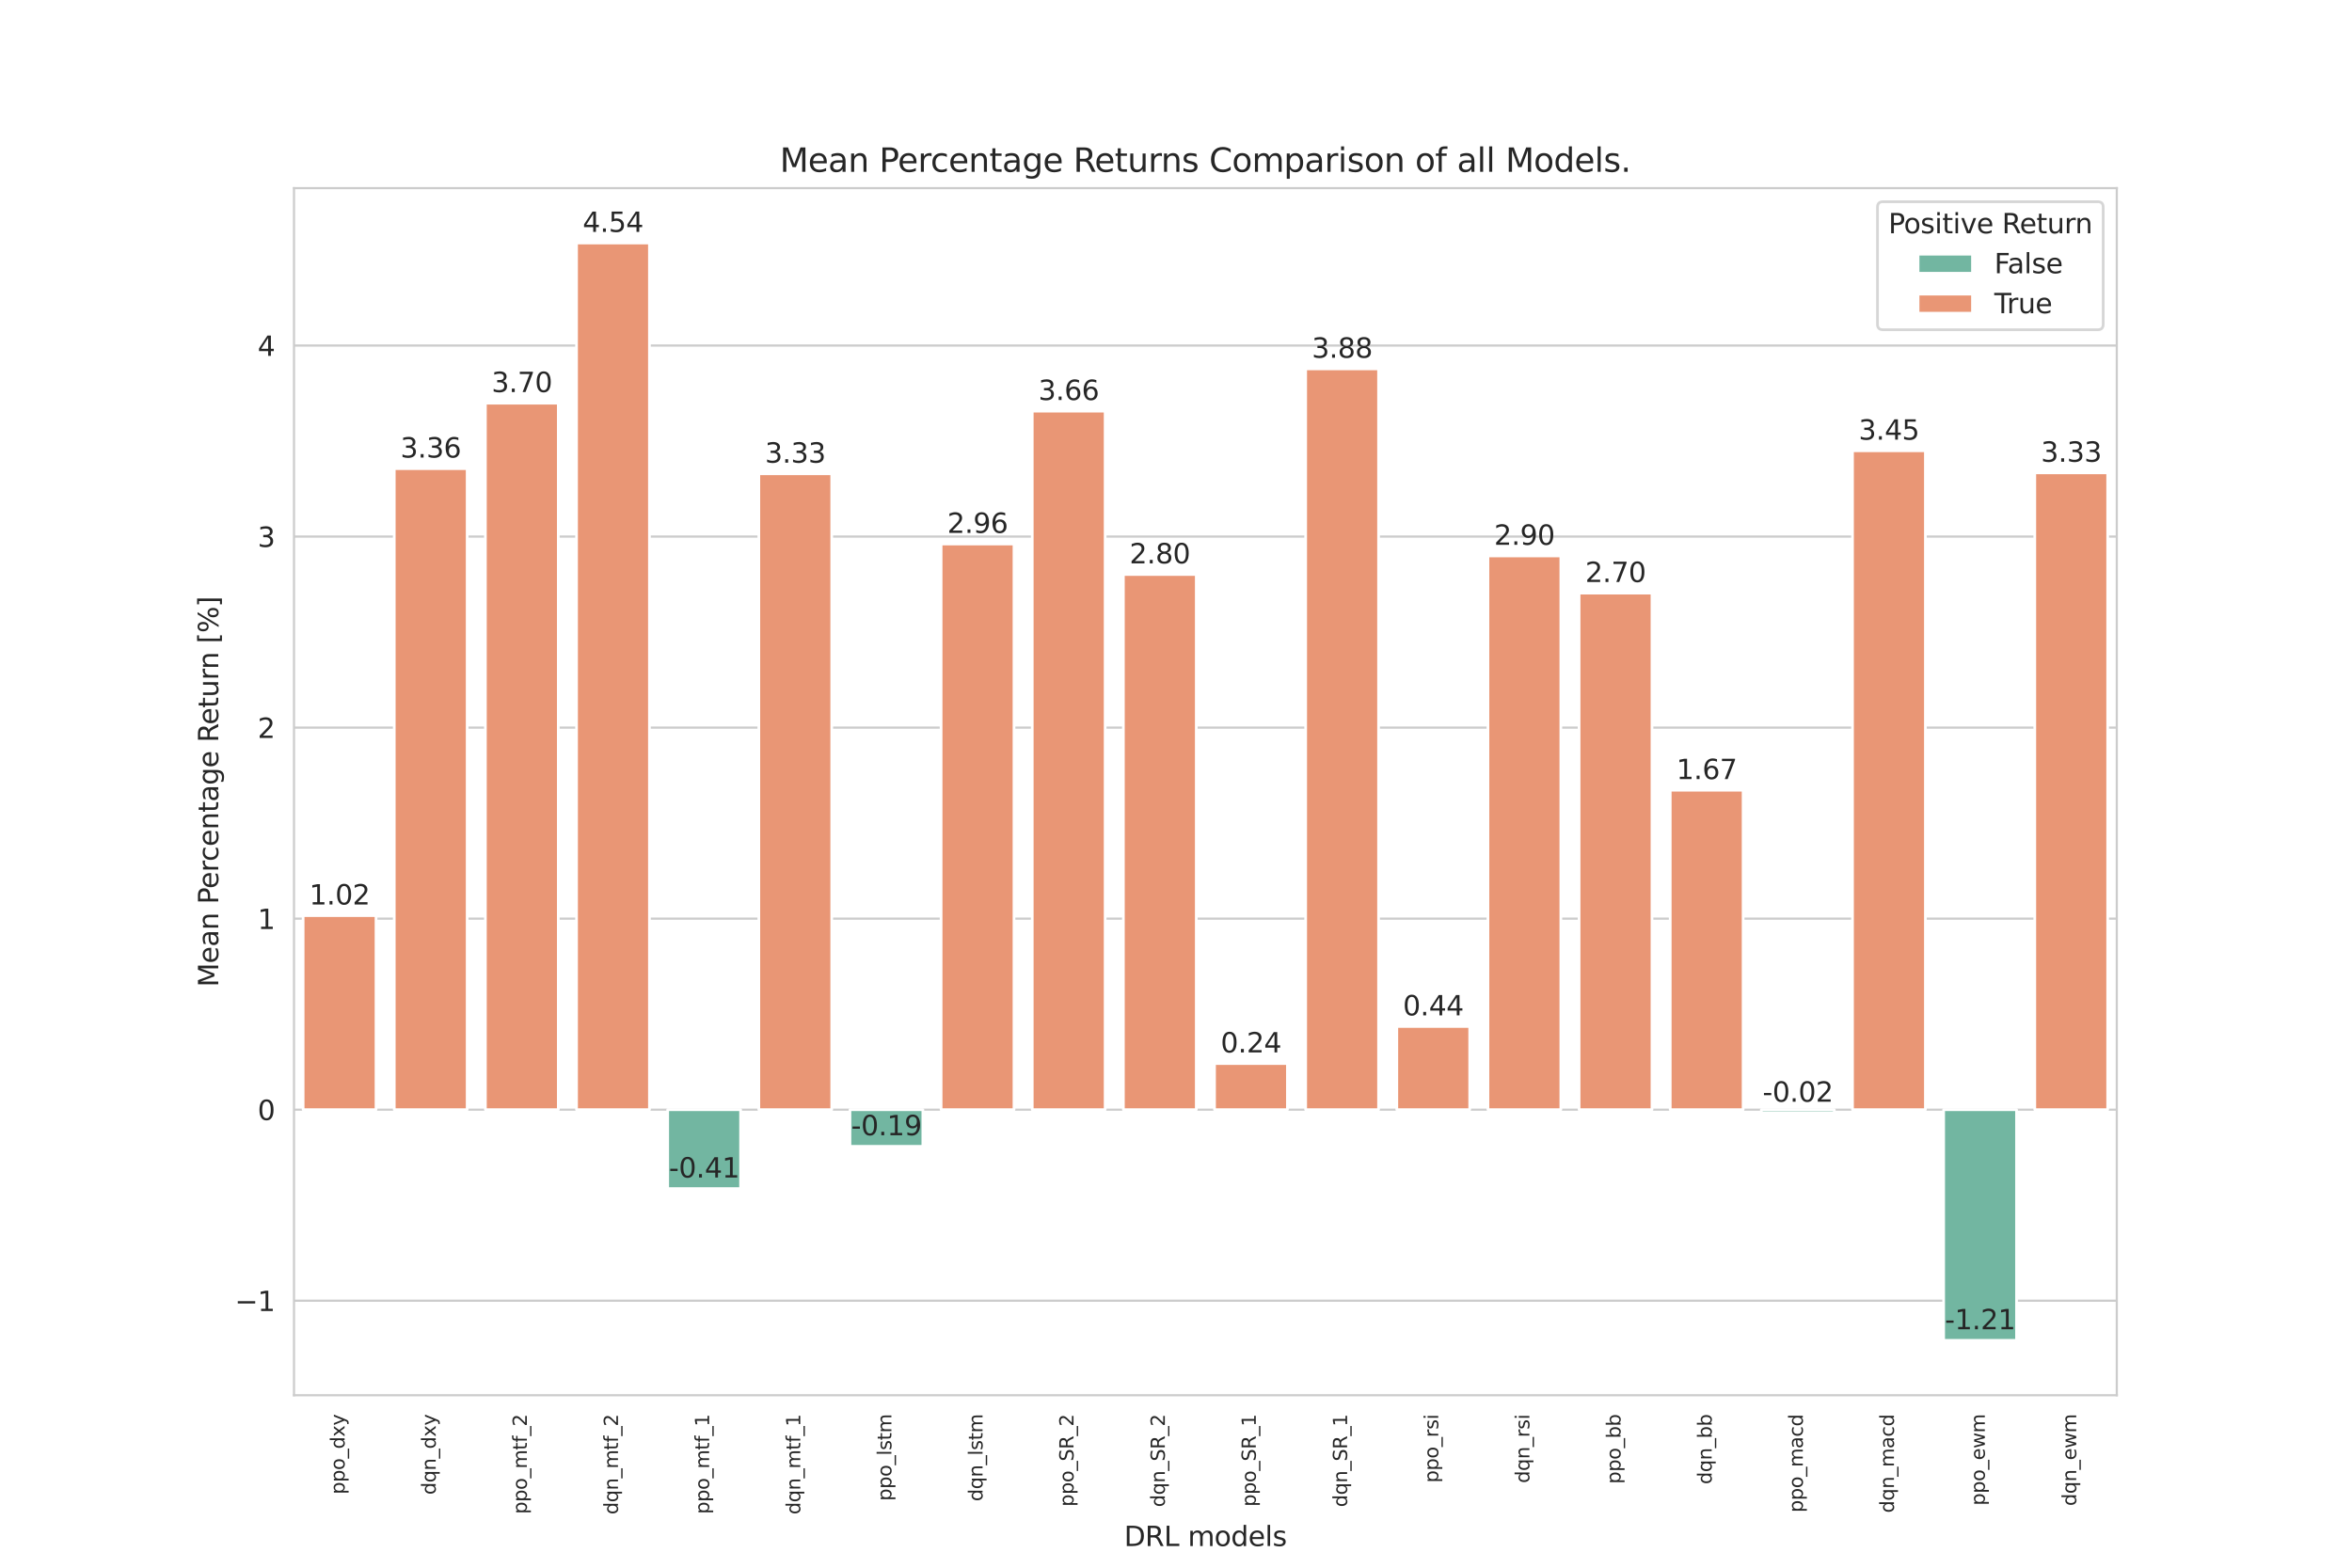 <?xml version="1.0" encoding="utf-8" standalone="no"?>
<!DOCTYPE svg PUBLIC "-//W3C//DTD SVG 1.1//EN"
  "http://www.w3.org/Graphics/SVG/1.1/DTD/svg11.dtd">
<svg xmlns:xlink="http://www.w3.org/1999/xlink" width="864pt" height="576pt" viewBox="0 0 864 576" xmlns="http://www.w3.org/2000/svg" version="1.1">
 <defs>
  <style type="text/css">*{stroke-linejoin: round; stroke-linecap: butt}</style>
 </defs>
 <g id="figure_1">
  <g id="patch_1">
   <path d="M 0 576 
L 864 576 
L 864 0 
L 0 0 
z
" style="fill: #ffffff"/>
  </g>
  <g id="axes_1">
   <g id="patch_2">
    <path d="M 108 512.64 
L 777.6 512.64 
L 777.6 69.12 
L 108 69.12 
z
" style="fill: #ffffff"/>
   </g>
   <g id="matplotlib.axis_1">
    <g id="xtick_1">
     <g id="text_1">
      <!-- ppo_dxy -->
      <g style="fill: #262626" transform="translate(126.574 549.041) rotate(-90) scale(0.07 -0.07)">
       <defs>
        <path id="DejaVuSans-70" d="M 1159 525 
L 1159 -1331 
L 581 -1331 
L 581 3500 
L 1159 3500 
L 1159 2969 
Q 1341 3281 1617 3432 
Q 1894 3584 2278 3584 
Q 2916 3584 3314 3078 
Q 3713 2572 3713 1747 
Q 3713 922 3314 415 
Q 2916 -91 2278 -91 
Q 1894 -91 1617 61 
Q 1341 213 1159 525 
z
M 3116 1747 
Q 3116 2381 2855 2742 
Q 2594 3103 2138 3103 
Q 1681 3103 1420 2742 
Q 1159 2381 1159 1747 
Q 1159 1113 1420 752 
Q 1681 391 2138 391 
Q 2594 391 2855 752 
Q 3116 1113 3116 1747 
z
" transform="scale(0.016)"/>
        <path id="DejaVuSans-6f" d="M 1959 3097 
Q 1497 3097 1228 2736 
Q 959 2375 959 1747 
Q 959 1119 1226 758 
Q 1494 397 1959 397 
Q 2419 397 2687 759 
Q 2956 1122 2956 1747 
Q 2956 2369 2687 2733 
Q 2419 3097 1959 3097 
z
M 1959 3584 
Q 2709 3584 3137 3096 
Q 3566 2609 3566 1747 
Q 3566 888 3137 398 
Q 2709 -91 1959 -91 
Q 1206 -91 779 398 
Q 353 888 353 1747 
Q 353 2609 779 3096 
Q 1206 3584 1959 3584 
z
" transform="scale(0.016)"/>
        <path id="DejaVuSans-5f" d="M 3263 -1063 
L 3263 -1509 
L -63 -1509 
L -63 -1063 
L 3263 -1063 
z
" transform="scale(0.016)"/>
        <path id="DejaVuSans-64" d="M 2906 2969 
L 2906 4863 
L 3481 4863 
L 3481 0 
L 2906 0 
L 2906 525 
Q 2725 213 2448 61 
Q 2172 -91 1784 -91 
Q 1150 -91 751 415 
Q 353 922 353 1747 
Q 353 2572 751 3078 
Q 1150 3584 1784 3584 
Q 2172 3584 2448 3432 
Q 2725 3281 2906 2969 
z
M 947 1747 
Q 947 1113 1208 752 
Q 1469 391 1925 391 
Q 2381 391 2643 752 
Q 2906 1113 2906 1747 
Q 2906 2381 2643 2742 
Q 2381 3103 1925 3103 
Q 1469 3103 1208 2742 
Q 947 2381 947 1747 
z
" transform="scale(0.016)"/>
        <path id="DejaVuSans-78" d="M 3513 3500 
L 2247 1797 
L 3578 0 
L 2900 0 
L 1881 1375 
L 863 0 
L 184 0 
L 1544 1831 
L 300 3500 
L 978 3500 
L 1906 2253 
L 2834 3500 
L 3513 3500 
z
" transform="scale(0.016)"/>
        <path id="DejaVuSans-79" d="M 2059 -325 
Q 1816 -950 1584 -1140 
Q 1353 -1331 966 -1331 
L 506 -1331 
L 506 -850 
L 844 -850 
Q 1081 -850 1212 -737 
Q 1344 -625 1503 -206 
L 1606 56 
L 191 3500 
L 800 3500 
L 1894 763 
L 2988 3500 
L 3597 3500 
L 2059 -325 
z
" transform="scale(0.016)"/>
       </defs>
       <use xlink:href="#DejaVuSans-70"/>
       <use xlink:href="#DejaVuSans-70" x="63.477"/>
       <use xlink:href="#DejaVuSans-6f" x="126.953"/>
       <use xlink:href="#DejaVuSans-5f" x="188.135"/>
       <use xlink:href="#DejaVuSans-64" x="238.135"/>
       <use xlink:href="#DejaVuSans-78" x="301.611"/>
       <use xlink:href="#DejaVuSans-79" x="360.791"/>
      </g>
     </g>
    </g>
    <g id="xtick_2">
     <g id="text_2">
      <!-- dqn_dxy -->
      <g style="fill: #262626" transform="translate(160.054 549.194) rotate(-90) scale(0.07 -0.07)">
       <defs>
        <path id="DejaVuSans-71" d="M 947 1747 
Q 947 1113 1208 752 
Q 1469 391 1925 391 
Q 2381 391 2643 752 
Q 2906 1113 2906 1747 
Q 2906 2381 2643 2742 
Q 2381 3103 1925 3103 
Q 1469 3103 1208 2742 
Q 947 2381 947 1747 
z
M 2906 525 
Q 2725 213 2448 61 
Q 2172 -91 1784 -91 
Q 1150 -91 751 415 
Q 353 922 353 1747 
Q 353 2572 751 3078 
Q 1150 3584 1784 3584 
Q 2172 3584 2448 3432 
Q 2725 3281 2906 2969 
L 2906 3500 
L 3481 3500 
L 3481 -1331 
L 2906 -1331 
L 2906 525 
z
" transform="scale(0.016)"/>
        <path id="DejaVuSans-6e" d="M 3513 2113 
L 3513 0 
L 2938 0 
L 2938 2094 
Q 2938 2591 2744 2837 
Q 2550 3084 2163 3084 
Q 1697 3084 1428 2787 
Q 1159 2491 1159 1978 
L 1159 0 
L 581 0 
L 581 3500 
L 1159 3500 
L 1159 2956 
Q 1366 3272 1645 3428 
Q 1925 3584 2291 3584 
Q 2894 3584 3203 3211 
Q 3513 2838 3513 2113 
z
" transform="scale(0.016)"/>
       </defs>
       <use xlink:href="#DejaVuSans-64"/>
       <use xlink:href="#DejaVuSans-71" x="63.477"/>
       <use xlink:href="#DejaVuSans-6e" x="126.953"/>
       <use xlink:href="#DejaVuSans-5f" x="190.332"/>
       <use xlink:href="#DejaVuSans-64" x="240.332"/>
       <use xlink:href="#DejaVuSans-78" x="303.809"/>
       <use xlink:href="#DejaVuSans-79" x="362.988"/>
      </g>
     </g>
    </g>
    <g id="xtick_3">
     <g id="text_3">
      <!-- ppo_mtf_2 -->
      <g style="fill: #262626" transform="translate(193.534 556.292) rotate(-90) scale(0.07 -0.07)">
       <defs>
        <path id="DejaVuSans-6d" d="M 3328 2828 
Q 3544 3216 3844 3400 
Q 4144 3584 4550 3584 
Q 5097 3584 5394 3201 
Q 5691 2819 5691 2113 
L 5691 0 
L 5113 0 
L 5113 2094 
Q 5113 2597 4934 2840 
Q 4756 3084 4391 3084 
Q 3944 3084 3684 2787 
Q 3425 2491 3425 1978 
L 3425 0 
L 2847 0 
L 2847 2094 
Q 2847 2600 2669 2842 
Q 2491 3084 2119 3084 
Q 1678 3084 1418 2786 
Q 1159 2488 1159 1978 
L 1159 0 
L 581 0 
L 581 3500 
L 1159 3500 
L 1159 2956 
Q 1356 3278 1631 3431 
Q 1906 3584 2284 3584 
Q 2666 3584 2933 3390 
Q 3200 3197 3328 2828 
z
" transform="scale(0.016)"/>
        <path id="DejaVuSans-74" d="M 1172 4494 
L 1172 3500 
L 2356 3500 
L 2356 3053 
L 1172 3053 
L 1172 1153 
Q 1172 725 1289 603 
Q 1406 481 1766 481 
L 2356 481 
L 2356 0 
L 1766 0 
Q 1100 0 847 248 
Q 594 497 594 1153 
L 594 3053 
L 172 3053 
L 172 3500 
L 594 3500 
L 594 4494 
L 1172 4494 
z
" transform="scale(0.016)"/>
        <path id="DejaVuSans-66" d="M 2375 4863 
L 2375 4384 
L 1825 4384 
Q 1516 4384 1395 4259 
Q 1275 4134 1275 3809 
L 1275 3500 
L 2222 3500 
L 2222 3053 
L 1275 3053 
L 1275 0 
L 697 0 
L 697 3053 
L 147 3053 
L 147 3500 
L 697 3500 
L 697 3744 
Q 697 4328 969 4595 
Q 1241 4863 1831 4863 
L 2375 4863 
z
" transform="scale(0.016)"/>
        <path id="DejaVuSans-32" d="M 1228 531 
L 3431 531 
L 3431 0 
L 469 0 
L 469 531 
Q 828 903 1448 1529 
Q 2069 2156 2228 2338 
Q 2531 2678 2651 2914 
Q 2772 3150 2772 3378 
Q 2772 3750 2511 3984 
Q 2250 4219 1831 4219 
Q 1534 4219 1204 4116 
Q 875 4013 500 3803 
L 500 4441 
Q 881 4594 1212 4672 
Q 1544 4750 1819 4750 
Q 2544 4750 2975 4387 
Q 3406 4025 3406 3419 
Q 3406 3131 3298 2873 
Q 3191 2616 2906 2266 
Q 2828 2175 2409 1742 
Q 1991 1309 1228 531 
z
" transform="scale(0.016)"/>
       </defs>
       <use xlink:href="#DejaVuSans-70"/>
       <use xlink:href="#DejaVuSans-70" x="63.477"/>
       <use xlink:href="#DejaVuSans-6f" x="126.953"/>
       <use xlink:href="#DejaVuSans-5f" x="188.135"/>
       <use xlink:href="#DejaVuSans-6d" x="238.135"/>
       <use xlink:href="#DejaVuSans-74" x="335.547"/>
       <use xlink:href="#DejaVuSans-66" x="374.756"/>
       <use xlink:href="#DejaVuSans-5f" x="409.961"/>
       <use xlink:href="#DejaVuSans-32" x="459.961"/>
      </g>
     </g>
    </g>
    <g id="xtick_4">
     <g id="text_4">
      <!-- dqn_mtf_2 -->
      <g style="fill: #262626" transform="translate(227.014 556.445) rotate(-90) scale(0.07 -0.07)">
       <use xlink:href="#DejaVuSans-64"/>
       <use xlink:href="#DejaVuSans-71" x="63.477"/>
       <use xlink:href="#DejaVuSans-6e" x="126.953"/>
       <use xlink:href="#DejaVuSans-5f" x="190.332"/>
       <use xlink:href="#DejaVuSans-6d" x="240.332"/>
       <use xlink:href="#DejaVuSans-74" x="337.744"/>
       <use xlink:href="#DejaVuSans-66" x="376.953"/>
       <use xlink:href="#DejaVuSans-5f" x="412.158"/>
       <use xlink:href="#DejaVuSans-32" x="462.158"/>
      </g>
     </g>
    </g>
    <g id="xtick_5">
     <g id="text_5">
      <!-- ppo_mtf_1 -->
      <g style="fill: #262626" transform="translate(260.494 556.292) rotate(-90) scale(0.07 -0.07)">
       <defs>
        <path id="DejaVuSans-31" d="M 794 531 
L 1825 531 
L 1825 4091 
L 703 3866 
L 703 4441 
L 1819 4666 
L 2450 4666 
L 2450 531 
L 3481 531 
L 3481 0 
L 794 0 
L 794 531 
z
" transform="scale(0.016)"/>
       </defs>
       <use xlink:href="#DejaVuSans-70"/>
       <use xlink:href="#DejaVuSans-70" x="63.477"/>
       <use xlink:href="#DejaVuSans-6f" x="126.953"/>
       <use xlink:href="#DejaVuSans-5f" x="188.135"/>
       <use xlink:href="#DejaVuSans-6d" x="238.135"/>
       <use xlink:href="#DejaVuSans-74" x="335.547"/>
       <use xlink:href="#DejaVuSans-66" x="374.756"/>
       <use xlink:href="#DejaVuSans-5f" x="409.961"/>
       <use xlink:href="#DejaVuSans-31" x="459.961"/>
      </g>
     </g>
    </g>
    <g id="xtick_6">
     <g id="text_6">
      <!-- dqn_mtf_1 -->
      <g style="fill: #262626" transform="translate(293.974 556.445) rotate(-90) scale(0.07 -0.07)">
       <use xlink:href="#DejaVuSans-64"/>
       <use xlink:href="#DejaVuSans-71" x="63.477"/>
       <use xlink:href="#DejaVuSans-6e" x="126.953"/>
       <use xlink:href="#DejaVuSans-5f" x="190.332"/>
       <use xlink:href="#DejaVuSans-6d" x="240.332"/>
       <use xlink:href="#DejaVuSans-74" x="337.744"/>
       <use xlink:href="#DejaVuSans-66" x="376.953"/>
       <use xlink:href="#DejaVuSans-5f" x="412.158"/>
       <use xlink:href="#DejaVuSans-31" x="462.158"/>
      </g>
     </g>
    </g>
    <g id="xtick_7">
     <g id="text_7">
      <!-- ppo_lstm -->
      <g style="fill: #262626" transform="translate(327.454 551.465) rotate(-90) scale(0.07 -0.07)">
       <defs>
        <path id="DejaVuSans-6c" d="M 603 4863 
L 1178 4863 
L 1178 0 
L 603 0 
L 603 4863 
z
" transform="scale(0.016)"/>
        <path id="DejaVuSans-73" d="M 2834 3397 
L 2834 2853 
Q 2591 2978 2328 3040 
Q 2066 3103 1784 3103 
Q 1356 3103 1142 2972 
Q 928 2841 928 2578 
Q 928 2378 1081 2264 
Q 1234 2150 1697 2047 
L 1894 2003 
Q 2506 1872 2764 1633 
Q 3022 1394 3022 966 
Q 3022 478 2636 193 
Q 2250 -91 1575 -91 
Q 1294 -91 989 -36 
Q 684 19 347 128 
L 347 722 
Q 666 556 975 473 
Q 1284 391 1588 391 
Q 1994 391 2212 530 
Q 2431 669 2431 922 
Q 2431 1156 2273 1281 
Q 2116 1406 1581 1522 
L 1381 1569 
Q 847 1681 609 1914 
Q 372 2147 372 2553 
Q 372 3047 722 3315 
Q 1072 3584 1716 3584 
Q 2034 3584 2315 3537 
Q 2597 3491 2834 3397 
z
" transform="scale(0.016)"/>
       </defs>
       <use xlink:href="#DejaVuSans-70"/>
       <use xlink:href="#DejaVuSans-70" x="63.477"/>
       <use xlink:href="#DejaVuSans-6f" x="126.953"/>
       <use xlink:href="#DejaVuSans-5f" x="188.135"/>
       <use xlink:href="#DejaVuSans-6c" x="238.135"/>
       <use xlink:href="#DejaVuSans-73" x="265.918"/>
       <use xlink:href="#DejaVuSans-74" x="318.018"/>
       <use xlink:href="#DejaVuSans-6d" x="357.227"/>
      </g>
     </g>
    </g>
    <g id="xtick_8">
     <g id="text_8">
      <!-- dqn_lstm -->
      <g style="fill: #262626" transform="translate(360.934 551.618) rotate(-90) scale(0.07 -0.07)">
       <use xlink:href="#DejaVuSans-64"/>
       <use xlink:href="#DejaVuSans-71" x="63.477"/>
       <use xlink:href="#DejaVuSans-6e" x="126.953"/>
       <use xlink:href="#DejaVuSans-5f" x="190.332"/>
       <use xlink:href="#DejaVuSans-6c" x="240.332"/>
       <use xlink:href="#DejaVuSans-73" x="268.115"/>
       <use xlink:href="#DejaVuSans-74" x="320.215"/>
       <use xlink:href="#DejaVuSans-6d" x="359.424"/>
      </g>
     </g>
    </g>
    <g id="xtick_9">
     <g id="text_9">
      <!-- ppo_SR_2 -->
      <g style="fill: #262626" transform="translate(394.352 553.572) rotate(-90) scale(0.07 -0.07)">
       <defs>
        <path id="DejaVuSans-53" d="M 3425 4513 
L 3425 3897 
Q 3066 4069 2747 4153 
Q 2428 4238 2131 4238 
Q 1616 4238 1336 4038 
Q 1056 3838 1056 3469 
Q 1056 3159 1242 3001 
Q 1428 2844 1947 2747 
L 2328 2669 
Q 3034 2534 3370 2195 
Q 3706 1856 3706 1288 
Q 3706 609 3251 259 
Q 2797 -91 1919 -91 
Q 1588 -91 1214 -16 
Q 841 59 441 206 
L 441 856 
Q 825 641 1194 531 
Q 1563 422 1919 422 
Q 2459 422 2753 634 
Q 3047 847 3047 1241 
Q 3047 1584 2836 1778 
Q 2625 1972 2144 2069 
L 1759 2144 
Q 1053 2284 737 2584 
Q 422 2884 422 3419 
Q 422 4038 858 4394 
Q 1294 4750 2059 4750 
Q 2388 4750 2728 4690 
Q 3069 4631 3425 4513 
z
" transform="scale(0.016)"/>
        <path id="DejaVuSans-52" d="M 2841 2188 
Q 3044 2119 3236 1894 
Q 3428 1669 3622 1275 
L 4263 0 
L 3584 0 
L 2988 1197 
Q 2756 1666 2539 1819 
Q 2322 1972 1947 1972 
L 1259 1972 
L 1259 0 
L 628 0 
L 628 4666 
L 2053 4666 
Q 2853 4666 3247 4331 
Q 3641 3997 3641 3322 
Q 3641 2881 3436 2590 
Q 3231 2300 2841 2188 
z
M 1259 4147 
L 1259 2491 
L 2053 2491 
Q 2509 2491 2742 2702 
Q 2975 2913 2975 3322 
Q 2975 3731 2742 3939 
Q 2509 4147 2053 4147 
L 1259 4147 
z
" transform="scale(0.016)"/>
       </defs>
       <use xlink:href="#DejaVuSans-70"/>
       <use xlink:href="#DejaVuSans-70" x="63.477"/>
       <use xlink:href="#DejaVuSans-6f" x="126.953"/>
       <use xlink:href="#DejaVuSans-5f" x="188.135"/>
       <use xlink:href="#DejaVuSans-53" x="238.135"/>
       <use xlink:href="#DejaVuSans-52" x="301.611"/>
       <use xlink:href="#DejaVuSans-5f" x="371.094"/>
       <use xlink:href="#DejaVuSans-32" x="421.094"/>
      </g>
     </g>
    </g>
    <g id="xtick_10">
     <g id="text_10">
      <!-- dqn_SR_2 -->
      <g style="fill: #262626" transform="translate(427.894 553.726) rotate(-90) scale(0.07 -0.07)">
       <use xlink:href="#DejaVuSans-64"/>
       <use xlink:href="#DejaVuSans-71" x="63.477"/>
       <use xlink:href="#DejaVuSans-6e" x="126.953"/>
       <use xlink:href="#DejaVuSans-5f" x="190.332"/>
       <use xlink:href="#DejaVuSans-53" x="240.332"/>
       <use xlink:href="#DejaVuSans-52" x="303.809"/>
       <use xlink:href="#DejaVuSans-5f" x="373.291"/>
       <use xlink:href="#DejaVuSans-32" x="423.291"/>
      </g>
     </g>
    </g>
    <g id="xtick_11">
     <g id="text_11">
      <!-- ppo_SR_1 -->
      <g style="fill: #262626" transform="translate(461.312 553.572) rotate(-90) scale(0.07 -0.07)">
       <use xlink:href="#DejaVuSans-70"/>
       <use xlink:href="#DejaVuSans-70" x="63.477"/>
       <use xlink:href="#DejaVuSans-6f" x="126.953"/>
       <use xlink:href="#DejaVuSans-5f" x="188.135"/>
       <use xlink:href="#DejaVuSans-53" x="238.135"/>
       <use xlink:href="#DejaVuSans-52" x="301.611"/>
       <use xlink:href="#DejaVuSans-5f" x="371.094"/>
       <use xlink:href="#DejaVuSans-31" x="421.094"/>
      </g>
     </g>
    </g>
    <g id="xtick_12">
     <g id="text_12">
      <!-- dqn_SR_1 -->
      <g style="fill: #262626" transform="translate(494.854 553.726) rotate(-90) scale(0.07 -0.07)">
       <use xlink:href="#DejaVuSans-64"/>
       <use xlink:href="#DejaVuSans-71" x="63.477"/>
       <use xlink:href="#DejaVuSans-6e" x="126.953"/>
       <use xlink:href="#DejaVuSans-5f" x="190.332"/>
       <use xlink:href="#DejaVuSans-53" x="240.332"/>
       <use xlink:href="#DejaVuSans-52" x="303.809"/>
       <use xlink:href="#DejaVuSans-5f" x="373.291"/>
       <use xlink:href="#DejaVuSans-31" x="423.291"/>
      </g>
     </g>
    </g>
    <g id="xtick_13">
     <g id="text_13">
      <!-- ppo_rsi -->
      <g style="fill: #262626" transform="translate(528.334 544.78) rotate(-90) scale(0.07 -0.07)">
       <defs>
        <path id="DejaVuSans-72" d="M 2631 2963 
Q 2534 3019 2420 3045 
Q 2306 3072 2169 3072 
Q 1681 3072 1420 2755 
Q 1159 2438 1159 1844 
L 1159 0 
L 581 0 
L 581 3500 
L 1159 3500 
L 1159 2956 
Q 1341 3275 1631 3429 
Q 1922 3584 2338 3584 
Q 2397 3584 2469 3576 
Q 2541 3569 2628 3553 
L 2631 2963 
z
" transform="scale(0.016)"/>
        <path id="DejaVuSans-69" d="M 603 3500 
L 1178 3500 
L 1178 0 
L 603 0 
L 603 3500 
z
M 603 4863 
L 1178 4863 
L 1178 4134 
L 603 4134 
L 603 4863 
z
" transform="scale(0.016)"/>
       </defs>
       <use xlink:href="#DejaVuSans-70"/>
       <use xlink:href="#DejaVuSans-70" x="63.477"/>
       <use xlink:href="#DejaVuSans-6f" x="126.953"/>
       <use xlink:href="#DejaVuSans-5f" x="188.135"/>
       <use xlink:href="#DejaVuSans-72" x="238.135"/>
       <use xlink:href="#DejaVuSans-73" x="279.248"/>
       <use xlink:href="#DejaVuSans-69" x="331.348"/>
      </g>
     </g>
    </g>
    <g id="xtick_14">
     <g id="text_14">
      <!-- dqn_rsi -->
      <g style="fill: #262626" transform="translate(561.814 544.933) rotate(-90) scale(0.07 -0.07)">
       <use xlink:href="#DejaVuSans-64"/>
       <use xlink:href="#DejaVuSans-71" x="63.477"/>
       <use xlink:href="#DejaVuSans-6e" x="126.953"/>
       <use xlink:href="#DejaVuSans-5f" x="190.332"/>
       <use xlink:href="#DejaVuSans-72" x="240.332"/>
       <use xlink:href="#DejaVuSans-73" x="281.445"/>
       <use xlink:href="#DejaVuSans-69" x="333.545"/>
      </g>
     </g>
    </g>
    <g id="xtick_15">
     <g id="text_15">
      <!-- ppo_bb -->
      <g style="fill: #262626" transform="translate(595.294 545.199) rotate(-90) scale(0.07 -0.07)">
       <defs>
        <path id="DejaVuSans-62" d="M 3116 1747 
Q 3116 2381 2855 2742 
Q 2594 3103 2138 3103 
Q 1681 3103 1420 2742 
Q 1159 2381 1159 1747 
Q 1159 1113 1420 752 
Q 1681 391 2138 391 
Q 2594 391 2855 752 
Q 3116 1113 3116 1747 
z
M 1159 2969 
Q 1341 3281 1617 3432 
Q 1894 3584 2278 3584 
Q 2916 3584 3314 3078 
Q 3713 2572 3713 1747 
Q 3713 922 3314 415 
Q 2916 -91 2278 -91 
Q 1894 -91 1617 61 
Q 1341 213 1159 525 
L 1159 0 
L 581 0 
L 581 4863 
L 1159 4863 
L 1159 2969 
z
" transform="scale(0.016)"/>
       </defs>
       <use xlink:href="#DejaVuSans-70"/>
       <use xlink:href="#DejaVuSans-70" x="63.477"/>
       <use xlink:href="#DejaVuSans-6f" x="126.953"/>
       <use xlink:href="#DejaVuSans-5f" x="188.135"/>
       <use xlink:href="#DejaVuSans-62" x="238.135"/>
       <use xlink:href="#DejaVuSans-62" x="301.611"/>
      </g>
     </g>
    </g>
    <g id="xtick_16">
     <g id="text_16">
      <!-- dqn_bb -->
      <g style="fill: #262626" transform="translate(628.774 545.352) rotate(-90) scale(0.07 -0.07)">
       <use xlink:href="#DejaVuSans-64"/>
       <use xlink:href="#DejaVuSans-71" x="63.477"/>
       <use xlink:href="#DejaVuSans-6e" x="126.953"/>
       <use xlink:href="#DejaVuSans-5f" x="190.332"/>
       <use xlink:href="#DejaVuSans-62" x="240.332"/>
       <use xlink:href="#DejaVuSans-62" x="303.809"/>
      </g>
     </g>
    </g>
    <g id="xtick_17">
     <g id="text_17">
      <!-- ppo_macd -->
      <g style="fill: #262626" transform="translate(662.254 555.712) rotate(-90) scale(0.07 -0.07)">
       <defs>
        <path id="DejaVuSans-61" d="M 2194 1759 
Q 1497 1759 1228 1600 
Q 959 1441 959 1056 
Q 959 750 1161 570 
Q 1363 391 1709 391 
Q 2188 391 2477 730 
Q 2766 1069 2766 1631 
L 2766 1759 
L 2194 1759 
z
M 3341 1997 
L 3341 0 
L 2766 0 
L 2766 531 
Q 2569 213 2275 61 
Q 1981 -91 1556 -91 
Q 1019 -91 701 211 
Q 384 513 384 1019 
Q 384 1609 779 1909 
Q 1175 2209 1959 2209 
L 2766 2209 
L 2766 2266 
Q 2766 2663 2505 2880 
Q 2244 3097 1772 3097 
Q 1472 3097 1187 3025 
Q 903 2953 641 2809 
L 641 3341 
Q 956 3463 1253 3523 
Q 1550 3584 1831 3584 
Q 2591 3584 2966 3190 
Q 3341 2797 3341 1997 
z
" transform="scale(0.016)"/>
        <path id="DejaVuSans-63" d="M 3122 3366 
L 3122 2828 
Q 2878 2963 2633 3030 
Q 2388 3097 2138 3097 
Q 1578 3097 1268 2742 
Q 959 2388 959 1747 
Q 959 1106 1268 751 
Q 1578 397 2138 397 
Q 2388 397 2633 464 
Q 2878 531 3122 666 
L 3122 134 
Q 2881 22 2623 -34 
Q 2366 -91 2075 -91 
Q 1284 -91 818 406 
Q 353 903 353 1747 
Q 353 2603 823 3093 
Q 1294 3584 2113 3584 
Q 2378 3584 2631 3529 
Q 2884 3475 3122 3366 
z
" transform="scale(0.016)"/>
       </defs>
       <use xlink:href="#DejaVuSans-70"/>
       <use xlink:href="#DejaVuSans-70" x="63.477"/>
       <use xlink:href="#DejaVuSans-6f" x="126.953"/>
       <use xlink:href="#DejaVuSans-5f" x="188.135"/>
       <use xlink:href="#DejaVuSans-6d" x="238.135"/>
       <use xlink:href="#DejaVuSans-61" x="335.547"/>
       <use xlink:href="#DejaVuSans-63" x="396.826"/>
       <use xlink:href="#DejaVuSans-64" x="451.807"/>
      </g>
     </g>
    </g>
    <g id="xtick_18">
     <g id="text_18">
      <!-- dqn_macd -->
      <g style="fill: #262626" transform="translate(695.734 555.865) rotate(-90) scale(0.07 -0.07)">
       <use xlink:href="#DejaVuSans-64"/>
       <use xlink:href="#DejaVuSans-71" x="63.477"/>
       <use xlink:href="#DejaVuSans-6e" x="126.953"/>
       <use xlink:href="#DejaVuSans-5f" x="190.332"/>
       <use xlink:href="#DejaVuSans-6d" x="240.332"/>
       <use xlink:href="#DejaVuSans-61" x="337.744"/>
       <use xlink:href="#DejaVuSans-63" x="399.023"/>
       <use xlink:href="#DejaVuSans-64" x="454.004"/>
      </g>
     </g>
    </g>
    <g id="xtick_19">
     <g id="text_19">
      <!-- ppo_ewm -->
      <g style="fill: #262626" transform="translate(729.117 553.161) rotate(-90) scale(0.07 -0.07)">
       <defs>
        <path id="DejaVuSans-65" d="M 3597 1894 
L 3597 1613 
L 953 1613 
Q 991 1019 1311 708 
Q 1631 397 2203 397 
Q 2534 397 2845 478 
Q 3156 559 3463 722 
L 3463 178 
Q 3153 47 2828 -22 
Q 2503 -91 2169 -91 
Q 1331 -91 842 396 
Q 353 884 353 1716 
Q 353 2575 817 3079 
Q 1281 3584 2069 3584 
Q 2775 3584 3186 3129 
Q 3597 2675 3597 1894 
z
M 3022 2063 
Q 3016 2534 2758 2815 
Q 2500 3097 2075 3097 
Q 1594 3097 1305 2825 
Q 1016 2553 972 2059 
L 3022 2063 
z
" transform="scale(0.016)"/>
        <path id="DejaVuSans-77" d="M 269 3500 
L 844 3500 
L 1563 769 
L 2278 3500 
L 2956 3500 
L 3675 769 
L 4391 3500 
L 4966 3500 
L 4050 0 
L 3372 0 
L 2619 2869 
L 1863 0 
L 1184 0 
L 269 3500 
z
" transform="scale(0.016)"/>
       </defs>
       <use xlink:href="#DejaVuSans-70"/>
       <use xlink:href="#DejaVuSans-70" x="63.477"/>
       <use xlink:href="#DejaVuSans-6f" x="126.953"/>
       <use xlink:href="#DejaVuSans-5f" x="188.135"/>
       <use xlink:href="#DejaVuSans-65" x="238.135"/>
       <use xlink:href="#DejaVuSans-77" x="299.658"/>
       <use xlink:href="#DejaVuSans-6d" x="381.445"/>
      </g>
     </g>
    </g>
    <g id="xtick_20">
     <g id="text_20">
      <!-- dqn_ewm -->
      <g style="fill: #262626" transform="translate(762.694 553.314) rotate(-90) scale(0.07 -0.07)">
       <use xlink:href="#DejaVuSans-64"/>
       <use xlink:href="#DejaVuSans-71" x="63.477"/>
       <use xlink:href="#DejaVuSans-6e" x="126.953"/>
       <use xlink:href="#DejaVuSans-5f" x="190.332"/>
       <use xlink:href="#DejaVuSans-65" x="240.332"/>
       <use xlink:href="#DejaVuSans-77" x="301.855"/>
       <use xlink:href="#DejaVuSans-6d" x="383.643"/>
      </g>
     </g>
    </g>
    <g id="text_21">
     <!-- DRL models -->
     <g style="fill: #262626" transform="translate(412.927 568.043) scale(0.1 -0.1)">
      <defs>
       <path id="DejaVuSans-44" d="M 1259 4147 
L 1259 519 
L 2022 519 
Q 2988 519 3436 956 
Q 3884 1394 3884 2338 
Q 3884 3275 3436 3711 
Q 2988 4147 2022 4147 
L 1259 4147 
z
M 628 4666 
L 1925 4666 
Q 3281 4666 3915 4102 
Q 4550 3538 4550 2338 
Q 4550 1131 3912 565 
Q 3275 0 1925 0 
L 628 0 
L 628 4666 
z
" transform="scale(0.016)"/>
       <path id="DejaVuSans-4c" d="M 628 4666 
L 1259 4666 
L 1259 531 
L 3531 531 
L 3531 0 
L 628 0 
L 628 4666 
z
" transform="scale(0.016)"/>
       <path id="DejaVuSans-20" transform="scale(0.016)"/>
      </defs>
      <use xlink:href="#DejaVuSans-44"/>
      <use xlink:href="#DejaVuSans-52" x="77.002"/>
      <use xlink:href="#DejaVuSans-4c" x="146.484"/>
      <use xlink:href="#DejaVuSans-20" x="202.197"/>
      <use xlink:href="#DejaVuSans-6d" x="233.984"/>
      <use xlink:href="#DejaVuSans-6f" x="331.396"/>
      <use xlink:href="#DejaVuSans-64" x="392.578"/>
      <use xlink:href="#DejaVuSans-65" x="456.055"/>
      <use xlink:href="#DejaVuSans-6c" x="517.578"/>
      <use xlink:href="#DejaVuSans-73" x="545.361"/>
     </g>
    </g>
   </g>
   <g id="matplotlib.axis_2">
    <g id="ytick_1">
     <g id="line2d_1">
      <path d="M 108 477.909 
L 777.6 477.909 
" clip-path="url(#p158a42b2a2)" style="fill: none; stroke: #cccccc; stroke-width: 0.8; stroke-linecap: round"/>
     </g>
     <g id="text_22">
      <!-- −1 -->
      <g style="fill: #262626" transform="translate(86.258 481.708) scale(0.1 -0.1)">
       <defs>
        <path id="DejaVuSans-2212" d="M 678 2272 
L 4684 2272 
L 4684 1741 
L 678 1741 
L 678 2272 
z
" transform="scale(0.016)"/>
       </defs>
       <use xlink:href="#DejaVuSans-2212"/>
       <use xlink:href="#DejaVuSans-31" x="83.789"/>
      </g>
     </g>
    </g>
    <g id="ytick_2">
     <g id="line2d_2">
      <path d="M 108 407.718 
L 777.6 407.718 
" clip-path="url(#p158a42b2a2)" style="fill: none; stroke: #cccccc; stroke-width: 0.8; stroke-linecap: round"/>
     </g>
     <g id="text_23">
      <!-- 0 -->
      <g style="fill: #262626" transform="translate(94.638 411.518) scale(0.1 -0.1)">
       <defs>
        <path id="DejaVuSans-30" d="M 2034 4250 
Q 1547 4250 1301 3770 
Q 1056 3291 1056 2328 
Q 1056 1369 1301 889 
Q 1547 409 2034 409 
Q 2525 409 2770 889 
Q 3016 1369 3016 2328 
Q 3016 3291 2770 3770 
Q 2525 4250 2034 4250 
z
M 2034 4750 
Q 2819 4750 3233 4129 
Q 3647 3509 3647 2328 
Q 3647 1150 3233 529 
Q 2819 -91 2034 -91 
Q 1250 -91 836 529 
Q 422 1150 422 2328 
Q 422 3509 836 4129 
Q 1250 4750 2034 4750 
z
" transform="scale(0.016)"/>
       </defs>
       <use xlink:href="#DejaVuSans-30"/>
      </g>
     </g>
    </g>
    <g id="ytick_3">
     <g id="line2d_3">
      <path d="M 108 337.528 
L 777.6 337.528 
" clip-path="url(#p158a42b2a2)" style="fill: none; stroke: #cccccc; stroke-width: 0.8; stroke-linecap: round"/>
     </g>
     <g id="text_24">
      <!-- 1 -->
      <g style="fill: #262626" transform="translate(94.638 341.328) scale(0.1 -0.1)">
       <use xlink:href="#DejaVuSans-31"/>
      </g>
     </g>
    </g>
    <g id="ytick_4">
     <g id="line2d_4">
      <path d="M 108 267.338 
L 777.6 267.338 
" clip-path="url(#p158a42b2a2)" style="fill: none; stroke: #cccccc; stroke-width: 0.8; stroke-linecap: round"/>
     </g>
     <g id="text_25">
      <!-- 2 -->
      <g style="fill: #262626" transform="translate(94.638 271.137) scale(0.1 -0.1)">
       <use xlink:href="#DejaVuSans-32"/>
      </g>
     </g>
    </g>
    <g id="ytick_5">
     <g id="line2d_5">
      <path d="M 108 197.148 
L 777.6 197.148 
" clip-path="url(#p158a42b2a2)" style="fill: none; stroke: #cccccc; stroke-width: 0.8; stroke-linecap: round"/>
     </g>
     <g id="text_26">
      <!-- 3 -->
      <g style="fill: #262626" transform="translate(94.638 200.947) scale(0.1 -0.1)">
       <defs>
        <path id="DejaVuSans-33" d="M 2597 2516 
Q 3050 2419 3304 2112 
Q 3559 1806 3559 1356 
Q 3559 666 3084 287 
Q 2609 -91 1734 -91 
Q 1441 -91 1130 -33 
Q 819 25 488 141 
L 488 750 
Q 750 597 1062 519 
Q 1375 441 1716 441 
Q 2309 441 2620 675 
Q 2931 909 2931 1356 
Q 2931 1769 2642 2001 
Q 2353 2234 1838 2234 
L 1294 2234 
L 1294 2753 
L 1863 2753 
Q 2328 2753 2575 2939 
Q 2822 3125 2822 3475 
Q 2822 3834 2567 4026 
Q 2313 4219 1838 4219 
Q 1578 4219 1281 4162 
Q 984 4106 628 3988 
L 628 4550 
Q 988 4650 1302 4700 
Q 1616 4750 1894 4750 
Q 2613 4750 3031 4423 
Q 3450 4097 3450 3541 
Q 3450 3153 3228 2886 
Q 3006 2619 2597 2516 
z
" transform="scale(0.016)"/>
       </defs>
       <use xlink:href="#DejaVuSans-33"/>
      </g>
     </g>
    </g>
    <g id="ytick_6">
     <g id="line2d_6">
      <path d="M 108 126.958 
L 777.6 126.958 
" clip-path="url(#p158a42b2a2)" style="fill: none; stroke: #cccccc; stroke-width: 0.8; stroke-linecap: round"/>
     </g>
     <g id="text_27">
      <!-- 4 -->
      <g style="fill: #262626" transform="translate(94.638 130.757) scale(0.1 -0.1)">
       <defs>
        <path id="DejaVuSans-34" d="M 2419 4116 
L 825 1625 
L 2419 1625 
L 2419 4116 
z
M 2253 4666 
L 3047 4666 
L 3047 1625 
L 3713 1625 
L 3713 1100 
L 3047 1100 
L 3047 0 
L 2419 0 
L 2419 1100 
L 313 1100 
L 313 1709 
L 2253 4666 
z
" transform="scale(0.016)"/>
       </defs>
       <use xlink:href="#DejaVuSans-34"/>
      </g>
     </g>
    </g>
    <g id="text_28">
     <!-- Mean Percentage Return [%] -->
     <g style="fill: #262626" transform="translate(80.178 362.637) rotate(-90) scale(0.1 -0.1)">
      <defs>
       <path id="DejaVuSans-4d" d="M 628 4666 
L 1569 4666 
L 2759 1491 
L 3956 4666 
L 4897 4666 
L 4897 0 
L 4281 0 
L 4281 4097 
L 3078 897 
L 2444 897 
L 1241 4097 
L 1241 0 
L 628 0 
L 628 4666 
z
" transform="scale(0.016)"/>
       <path id="DejaVuSans-50" d="M 1259 4147 
L 1259 2394 
L 2053 2394 
Q 2494 2394 2734 2622 
Q 2975 2850 2975 3272 
Q 2975 3691 2734 3919 
Q 2494 4147 2053 4147 
L 1259 4147 
z
M 628 4666 
L 2053 4666 
Q 2838 4666 3239 4311 
Q 3641 3956 3641 3272 
Q 3641 2581 3239 2228 
Q 2838 1875 2053 1875 
L 1259 1875 
L 1259 0 
L 628 0 
L 628 4666 
z
" transform="scale(0.016)"/>
       <path id="DejaVuSans-67" d="M 2906 1791 
Q 2906 2416 2648 2759 
Q 2391 3103 1925 3103 
Q 1463 3103 1205 2759 
Q 947 2416 947 1791 
Q 947 1169 1205 825 
Q 1463 481 1925 481 
Q 2391 481 2648 825 
Q 2906 1169 2906 1791 
z
M 3481 434 
Q 3481 -459 3084 -895 
Q 2688 -1331 1869 -1331 
Q 1566 -1331 1297 -1286 
Q 1028 -1241 775 -1147 
L 775 -588 
Q 1028 -725 1275 -790 
Q 1522 -856 1778 -856 
Q 2344 -856 2625 -561 
Q 2906 -266 2906 331 
L 2906 616 
Q 2728 306 2450 153 
Q 2172 0 1784 0 
Q 1141 0 747 490 
Q 353 981 353 1791 
Q 353 2603 747 3093 
Q 1141 3584 1784 3584 
Q 2172 3584 2450 3431 
Q 2728 3278 2906 2969 
L 2906 3500 
L 3481 3500 
L 3481 434 
z
" transform="scale(0.016)"/>
       <path id="DejaVuSans-75" d="M 544 1381 
L 544 3500 
L 1119 3500 
L 1119 1403 
Q 1119 906 1312 657 
Q 1506 409 1894 409 
Q 2359 409 2629 706 
Q 2900 1003 2900 1516 
L 2900 3500 
L 3475 3500 
L 3475 0 
L 2900 0 
L 2900 538 
Q 2691 219 2414 64 
Q 2138 -91 1772 -91 
Q 1169 -91 856 284 
Q 544 659 544 1381 
z
M 1991 3584 
L 1991 3584 
z
" transform="scale(0.016)"/>
       <path id="DejaVuSans-5b" d="M 550 4863 
L 1875 4863 
L 1875 4416 
L 1125 4416 
L 1125 -397 
L 1875 -397 
L 1875 -844 
L 550 -844 
L 550 4863 
z
" transform="scale(0.016)"/>
       <path id="DejaVuSans-25" d="M 4653 2053 
Q 4381 2053 4226 1822 
Q 4072 1591 4072 1178 
Q 4072 772 4226 539 
Q 4381 306 4653 306 
Q 4919 306 5073 539 
Q 5228 772 5228 1178 
Q 5228 1588 5073 1820 
Q 4919 2053 4653 2053 
z
M 4653 2450 
Q 5147 2450 5437 2106 
Q 5728 1763 5728 1178 
Q 5728 594 5436 251 
Q 5144 -91 4653 -91 
Q 4153 -91 3862 251 
Q 3572 594 3572 1178 
Q 3572 1766 3864 2108 
Q 4156 2450 4653 2450 
z
M 1428 4353 
Q 1159 4353 1004 4120 
Q 850 3888 850 3481 
Q 850 3069 1003 2837 
Q 1156 2606 1428 2606 
Q 1700 2606 1854 2837 
Q 2009 3069 2009 3481 
Q 2009 3884 1853 4118 
Q 1697 4353 1428 4353 
z
M 4250 4750 
L 4750 4750 
L 1831 -91 
L 1331 -91 
L 4250 4750 
z
M 1428 4750 
Q 1922 4750 2215 4408 
Q 2509 4066 2509 3481 
Q 2509 2891 2217 2550 
Q 1925 2209 1428 2209 
Q 931 2209 642 2551 
Q 353 2894 353 3481 
Q 353 4063 643 4406 
Q 934 4750 1428 4750 
z
" transform="scale(0.016)"/>
       <path id="DejaVuSans-5d" d="M 1947 4863 
L 1947 -844 
L 622 -844 
L 622 -397 
L 1369 -397 
L 1369 4416 
L 622 4416 
L 622 4863 
L 1947 4863 
z
" transform="scale(0.016)"/>
      </defs>
      <use xlink:href="#DejaVuSans-4d"/>
      <use xlink:href="#DejaVuSans-65" x="86.279"/>
      <use xlink:href="#DejaVuSans-61" x="147.803"/>
      <use xlink:href="#DejaVuSans-6e" x="209.082"/>
      <use xlink:href="#DejaVuSans-20" x="272.461"/>
      <use xlink:href="#DejaVuSans-50" x="304.248"/>
      <use xlink:href="#DejaVuSans-65" x="360.926"/>
      <use xlink:href="#DejaVuSans-72" x="422.449"/>
      <use xlink:href="#DejaVuSans-63" x="461.312"/>
      <use xlink:href="#DejaVuSans-65" x="516.293"/>
      <use xlink:href="#DejaVuSans-6e" x="577.816"/>
      <use xlink:href="#DejaVuSans-74" x="641.195"/>
      <use xlink:href="#DejaVuSans-61" x="680.404"/>
      <use xlink:href="#DejaVuSans-67" x="741.684"/>
      <use xlink:href="#DejaVuSans-65" x="805.16"/>
      <use xlink:href="#DejaVuSans-20" x="866.684"/>
      <use xlink:href="#DejaVuSans-52" x="898.471"/>
      <use xlink:href="#DejaVuSans-65" x="963.453"/>
      <use xlink:href="#DejaVuSans-74" x="1024.977"/>
      <use xlink:href="#DejaVuSans-75" x="1064.186"/>
      <use xlink:href="#DejaVuSans-72" x="1127.564"/>
      <use xlink:href="#DejaVuSans-6e" x="1166.928"/>
      <use xlink:href="#DejaVuSans-20" x="1230.307"/>
      <use xlink:href="#DejaVuSans-5b" x="1262.094"/>
      <use xlink:href="#DejaVuSans-25" x="1301.107"/>
      <use xlink:href="#DejaVuSans-5d" x="1396.127"/>
     </g>
    </g>
   </g>
   <g id="patch_3">
    <path d="M 245.268 407.718 
L 272.052 407.718 
L 272.052 436.721 
L 245.268 436.721 
z
" clip-path="url(#p158a42b2a2)" style="fill: #72b6a1; stroke: #ffffff; stroke-linejoin: miter"/>
   </g>
   <g id="patch_4">
    <path d="M 312.228 407.718 
L 339.012 407.718 
L 339.012 421.195 
L 312.228 421.195 
z
" clip-path="url(#p158a42b2a2)" style="fill: #72b6a1; stroke: #ffffff; stroke-linejoin: miter"/>
   </g>
   <g id="patch_5">
    <path d="M 647.028 407.718 
L 673.812 407.718 
L 673.812 408.87 
L 647.028 408.87 
z
" clip-path="url(#p158a42b2a2)" style="fill: #72b6a1; stroke: #ffffff; stroke-linejoin: miter"/>
   </g>
   <g id="patch_6">
    <path d="M 713.988 407.718 
L 740.772 407.718 
L 740.772 492.48 
L 713.988 492.48 
z
" clip-path="url(#p158a42b2a2)" style="fill: #72b6a1; stroke: #ffffff; stroke-linejoin: miter"/>
   </g>
   <g id="patch_7">
    <path d="M 111.348 407.718 
L 138.132 407.718 
L 138.132 336.405 
L 111.348 336.405 
z
" clip-path="url(#p158a42b2a2)" style="fill: #e99675; stroke: #ffffff; stroke-linejoin: miter"/>
   </g>
   <g id="patch_8">
    <path d="M 144.828 407.718 
L 171.612 407.718 
L 171.612 172.189 
L 144.828 172.189 
z
" clip-path="url(#p158a42b2a2)" style="fill: #e99675; stroke: #ffffff; stroke-linejoin: miter"/>
   </g>
   <g id="patch_9">
    <path d="M 178.308 407.718 
L 205.092 407.718 
L 205.092 148.127 
L 178.308 148.127 
z
" clip-path="url(#p158a42b2a2)" style="fill: #e99675; stroke: #ffffff; stroke-linejoin: miter"/>
   </g>
   <g id="patch_10">
    <path d="M 211.788 407.718 
L 238.572 407.718 
L 238.572 89.28 
L 211.788 89.28 
z
" clip-path="url(#p158a42b2a2)" style="fill: #e99675; stroke: #ffffff; stroke-linejoin: miter"/>
   </g>
   <g id="patch_11">
    <path d="M 278.748 407.718 
L 305.532 407.718 
L 305.532 174.07 
L 278.748 174.07 
z
" clip-path="url(#p158a42b2a2)" style="fill: #e99675; stroke: #ffffff; stroke-linejoin: miter"/>
   </g>
   <g id="patch_12">
    <path d="M 345.708 407.718 
L 372.492 407.718 
L 372.492 199.872 
L 345.708 199.872 
z
" clip-path="url(#p158a42b2a2)" style="fill: #e99675; stroke: #ffffff; stroke-linejoin: miter"/>
   </g>
   <g id="patch_13">
    <path d="M 379.188 407.718 
L 405.972 407.718 
L 405.972 151.047 
L 379.188 151.047 
z
" clip-path="url(#p158a42b2a2)" style="fill: #e99675; stroke: #ffffff; stroke-linejoin: miter"/>
   </g>
   <g id="patch_14">
    <path d="M 412.668 407.718 
L 439.452 407.718 
L 439.452 211.074 
L 412.668 211.074 
z
" clip-path="url(#p158a42b2a2)" style="fill: #e99675; stroke: #ffffff; stroke-linejoin: miter"/>
   </g>
   <g id="patch_15">
    <path d="M 446.148 407.718 
L 472.932 407.718 
L 472.932 390.761 
L 446.148 390.761 
z
" clip-path="url(#p158a42b2a2)" style="fill: #e99675; stroke: #ffffff; stroke-linejoin: miter"/>
   </g>
   <g id="patch_16">
    <path d="M 479.628 407.718 
L 506.412 407.718 
L 506.412 135.521 
L 479.628 135.521 
z
" clip-path="url(#p158a42b2a2)" style="fill: #e99675; stroke: #ffffff; stroke-linejoin: miter"/>
   </g>
   <g id="patch_17">
    <path d="M 513.108 407.718 
L 539.892 407.718 
L 539.892 377.144 
L 513.108 377.144 
z
" clip-path="url(#p158a42b2a2)" style="fill: #e99675; stroke: #ffffff; stroke-linejoin: miter"/>
   </g>
   <g id="patch_18">
    <path d="M 546.588 407.718 
L 573.372 407.718 
L 573.372 204.251 
L 546.588 204.251 
z
" clip-path="url(#p158a42b2a2)" style="fill: #e99675; stroke: #ffffff; stroke-linejoin: miter"/>
   </g>
   <g id="patch_19">
    <path d="M 580.068 407.718 
L 606.852 407.718 
L 606.852 217.924 
L 580.068 217.924 
z
" clip-path="url(#p158a42b2a2)" style="fill: #e99675; stroke: #ffffff; stroke-linejoin: miter"/>
   </g>
   <g id="patch_20">
    <path d="M 613.548 407.718 
L 640.332 407.718 
L 640.332 290.333 
L 613.548 290.333 
z
" clip-path="url(#p158a42b2a2)" style="fill: #e99675; stroke: #ffffff; stroke-linejoin: miter"/>
   </g>
   <g id="patch_21">
    <path d="M 680.508 407.718 
L 707.292 407.718 
L 707.292 165.619 
L 680.508 165.619 
z
" clip-path="url(#p158a42b2a2)" style="fill: #e99675; stroke: #ffffff; stroke-linejoin: miter"/>
   </g>
   <g id="patch_22">
    <path d="M 747.468 407.718 
L 774.252 407.718 
L 774.252 173.733 
L 747.468 173.733 
z
" clip-path="url(#p158a42b2a2)" style="fill: #e99675; stroke: #ffffff; stroke-linejoin: miter"/>
   </g>
   <g id="patch_23">
    <path d="M 124.74 407.718 
L 124.74 407.718 
L 124.74 407.718 
L 124.74 407.718 
z
" clip-path="url(#p158a42b2a2)" style="fill: #72b6a1; stroke: #ffffff; stroke-linejoin: miter"/>
   </g>
   <g id="patch_24">
    <path d="M 124.74 407.718 
L 124.74 407.718 
L 124.74 407.718 
L 124.74 407.718 
z
" clip-path="url(#p158a42b2a2)" style="fill: #e99675; stroke: #ffffff; stroke-linejoin: miter"/>
   </g>
   <g id="line2d_7">
    <path clip-path="url(#p158a42b2a2)" style="fill: none; stroke: #424242; stroke-width: 2.25; stroke-linecap: round"/>
   </g>
   <g id="line2d_8">
    <path clip-path="url(#p158a42b2a2)" style="fill: none; stroke: #424242; stroke-width: 2.25; stroke-linecap: round"/>
   </g>
   <g id="line2d_9">
    <path clip-path="url(#p158a42b2a2)" style="fill: none; stroke: #424242; stroke-width: 2.25; stroke-linecap: round"/>
   </g>
   <g id="line2d_10">
    <path clip-path="url(#p158a42b2a2)" style="fill: none; stroke: #424242; stroke-width: 2.25; stroke-linecap: round"/>
   </g>
   <g id="line2d_11">
    <path clip-path="url(#p158a42b2a2)" style="fill: none; stroke: #424242; stroke-width: 2.25; stroke-linecap: round"/>
   </g>
   <g id="line2d_12">
    <path clip-path="url(#p158a42b2a2)" style="fill: none; stroke: #424242; stroke-width: 2.25; stroke-linecap: round"/>
   </g>
   <g id="line2d_13">
    <path clip-path="url(#p158a42b2a2)" style="fill: none; stroke: #424242; stroke-width: 2.25; stroke-linecap: round"/>
   </g>
   <g id="line2d_14">
    <path clip-path="url(#p158a42b2a2)" style="fill: none; stroke: #424242; stroke-width: 2.25; stroke-linecap: round"/>
   </g>
   <g id="line2d_15">
    <path clip-path="url(#p158a42b2a2)" style="fill: none; stroke: #424242; stroke-width: 2.25; stroke-linecap: round"/>
   </g>
   <g id="line2d_16">
    <path clip-path="url(#p158a42b2a2)" style="fill: none; stroke: #424242; stroke-width: 2.25; stroke-linecap: round"/>
   </g>
   <g id="line2d_17">
    <path clip-path="url(#p158a42b2a2)" style="fill: none; stroke: #424242; stroke-width: 2.25; stroke-linecap: round"/>
   </g>
   <g id="line2d_18">
    <path clip-path="url(#p158a42b2a2)" style="fill: none; stroke: #424242; stroke-width: 2.25; stroke-linecap: round"/>
   </g>
   <g id="line2d_19">
    <path clip-path="url(#p158a42b2a2)" style="fill: none; stroke: #424242; stroke-width: 2.25; stroke-linecap: round"/>
   </g>
   <g id="line2d_20">
    <path clip-path="url(#p158a42b2a2)" style="fill: none; stroke: #424242; stroke-width: 2.25; stroke-linecap: round"/>
   </g>
   <g id="line2d_21">
    <path clip-path="url(#p158a42b2a2)" style="fill: none; stroke: #424242; stroke-width: 2.25; stroke-linecap: round"/>
   </g>
   <g id="line2d_22">
    <path clip-path="url(#p158a42b2a2)" style="fill: none; stroke: #424242; stroke-width: 2.25; stroke-linecap: round"/>
   </g>
   <g id="line2d_23">
    <path clip-path="url(#p158a42b2a2)" style="fill: none; stroke: #424242; stroke-width: 2.25; stroke-linecap: round"/>
   </g>
   <g id="line2d_24">
    <path clip-path="url(#p158a42b2a2)" style="fill: none; stroke: #424242; stroke-width: 2.25; stroke-linecap: round"/>
   </g>
   <g id="line2d_25">
    <path clip-path="url(#p158a42b2a2)" style="fill: none; stroke: #424242; stroke-width: 2.25; stroke-linecap: round"/>
   </g>
   <g id="line2d_26">
    <path clip-path="url(#p158a42b2a2)" style="fill: none; stroke: #424242; stroke-width: 2.25; stroke-linecap: round"/>
   </g>
   <g id="patch_25">
    <path d="M 108 512.64 
L 108 69.12 
" style="fill: none; stroke: #cccccc; stroke-width: 0.8; stroke-linejoin: miter; stroke-linecap: square"/>
   </g>
   <g id="patch_26">
    <path d="M 777.6 512.64 
L 777.6 69.12 
" style="fill: none; stroke: #cccccc; stroke-width: 0.8; stroke-linejoin: miter; stroke-linecap: square"/>
   </g>
   <g id="patch_27">
    <path d="M 108 512.64 
L 777.6 512.64 
" style="fill: none; stroke: #cccccc; stroke-width: 0.8; stroke-linejoin: miter; stroke-linecap: square"/>
   </g>
   <g id="patch_28">
    <path d="M 108 69.12 
L 777.6 69.12 
" style="fill: none; stroke: #cccccc; stroke-width: 0.8; stroke-linejoin: miter; stroke-linecap: square"/>
   </g>
   <g id="text_29">
    <!-- -0.41 -->
    <g style="fill: #262626" transform="translate(245.723 432.641) scale(0.1 -0.1)">
     <defs>
      <path id="DejaVuSans-2d" d="M 313 2009 
L 1997 2009 
L 1997 1497 
L 313 1497 
L 313 2009 
z
" transform="scale(0.016)"/>
      <path id="DejaVuSans-2e" d="M 684 794 
L 1344 794 
L 1344 0 
L 684 0 
L 684 794 
z
" transform="scale(0.016)"/>
     </defs>
     <use xlink:href="#DejaVuSans-2d"/>
     <use xlink:href="#DejaVuSans-30" x="36.084"/>
     <use xlink:href="#DejaVuSans-2e" x="99.707"/>
     <use xlink:href="#DejaVuSans-34" x="131.494"/>
     <use xlink:href="#DejaVuSans-31" x="195.117"/>
    </g>
   </g>
   <g id="text_30">
    <!-- -0.19 -->
    <g style="fill: #262626" transform="translate(312.683 417.115) scale(0.1 -0.1)">
     <defs>
      <path id="DejaVuSans-39" d="M 703 97 
L 703 672 
Q 941 559 1184 500 
Q 1428 441 1663 441 
Q 2288 441 2617 861 
Q 2947 1281 2994 2138 
Q 2813 1869 2534 1725 
Q 2256 1581 1919 1581 
Q 1219 1581 811 2004 
Q 403 2428 403 3163 
Q 403 3881 828 4315 
Q 1253 4750 1959 4750 
Q 2769 4750 3195 4129 
Q 3622 3509 3622 2328 
Q 3622 1225 3098 567 
Q 2575 -91 1691 -91 
Q 1453 -91 1209 -44 
Q 966 3 703 97 
z
M 1959 2075 
Q 2384 2075 2632 2365 
Q 2881 2656 2881 3163 
Q 2881 3666 2632 3958 
Q 2384 4250 1959 4250 
Q 1534 4250 1286 3958 
Q 1038 3666 1038 3163 
Q 1038 2656 1286 2365 
Q 1534 2075 1959 2075 
z
" transform="scale(0.016)"/>
     </defs>
     <use xlink:href="#DejaVuSans-2d"/>
     <use xlink:href="#DejaVuSans-30" x="36.084"/>
     <use xlink:href="#DejaVuSans-2e" x="99.707"/>
     <use xlink:href="#DejaVuSans-31" x="131.494"/>
     <use xlink:href="#DejaVuSans-39" x="195.117"/>
    </g>
   </g>
   <g id="text_31">
    <!-- -0.02 -->
    <g style="fill: #262626" transform="translate(647.483 404.79) scale(0.1 -0.1)">
     <use xlink:href="#DejaVuSans-2d"/>
     <use xlink:href="#DejaVuSans-30" x="36.084"/>
     <use xlink:href="#DejaVuSans-2e" x="99.707"/>
     <use xlink:href="#DejaVuSans-30" x="131.494"/>
     <use xlink:href="#DejaVuSans-32" x="195.117"/>
    </g>
   </g>
   <g id="text_32">
    <!-- -1.21 -->
    <g style="fill: #262626" transform="translate(714.443 488.4) scale(0.1 -0.1)">
     <use xlink:href="#DejaVuSans-2d"/>
     <use xlink:href="#DejaVuSans-31" x="36.084"/>
     <use xlink:href="#DejaVuSans-2e" x="99.707"/>
     <use xlink:href="#DejaVuSans-32" x="131.494"/>
     <use xlink:href="#DejaVuSans-31" x="195.117"/>
    </g>
   </g>
   <g id="text_33">
    <!-- 1.02 -->
    <g style="fill: #262626" transform="translate(113.607 332.326) scale(0.1 -0.1)">
     <use xlink:href="#DejaVuSans-31"/>
     <use xlink:href="#DejaVuSans-2e" x="63.623"/>
     <use xlink:href="#DejaVuSans-30" x="95.41"/>
     <use xlink:href="#DejaVuSans-32" x="159.033"/>
    </g>
   </g>
   <g id="text_34">
    <!-- 3.36 -->
    <g style="fill: #262626" transform="translate(147.087 168.109) scale(0.1 -0.1)">
     <defs>
      <path id="DejaVuSans-36" d="M 2113 2584 
Q 1688 2584 1439 2293 
Q 1191 2003 1191 1497 
Q 1191 994 1439 701 
Q 1688 409 2113 409 
Q 2538 409 2786 701 
Q 3034 994 3034 1497 
Q 3034 2003 2786 2293 
Q 2538 2584 2113 2584 
z
M 3366 4563 
L 3366 3988 
Q 3128 4100 2886 4159 
Q 2644 4219 2406 4219 
Q 1781 4219 1451 3797 
Q 1122 3375 1075 2522 
Q 1259 2794 1537 2939 
Q 1816 3084 2150 3084 
Q 2853 3084 3261 2657 
Q 3669 2231 3669 1497 
Q 3669 778 3244 343 
Q 2819 -91 2113 -91 
Q 1303 -91 875 529 
Q 447 1150 447 2328 
Q 447 3434 972 4092 
Q 1497 4750 2381 4750 
Q 2619 4750 2861 4703 
Q 3103 4656 3366 4563 
z
" transform="scale(0.016)"/>
     </defs>
     <use xlink:href="#DejaVuSans-33"/>
     <use xlink:href="#DejaVuSans-2e" x="63.623"/>
     <use xlink:href="#DejaVuSans-33" x="95.41"/>
     <use xlink:href="#DejaVuSans-36" x="159.033"/>
    </g>
   </g>
   <g id="text_35">
    <!-- 3.70 -->
    <g style="fill: #262626" transform="translate(180.567 144.048) scale(0.1 -0.1)">
     <defs>
      <path id="DejaVuSans-37" d="M 525 4666 
L 3525 4666 
L 3525 4397 
L 1831 0 
L 1172 0 
L 2766 4134 
L 525 4134 
L 525 4666 
z
" transform="scale(0.016)"/>
     </defs>
     <use xlink:href="#DejaVuSans-33"/>
     <use xlink:href="#DejaVuSans-2e" x="63.623"/>
     <use xlink:href="#DejaVuSans-37" x="95.41"/>
     <use xlink:href="#DejaVuSans-30" x="159.033"/>
    </g>
   </g>
   <g id="text_36">
    <!-- 4.54 -->
    <g style="fill: #262626" transform="translate(214.047 85.2) scale(0.1 -0.1)">
     <defs>
      <path id="DejaVuSans-35" d="M 691 4666 
L 3169 4666 
L 3169 4134 
L 1269 4134 
L 1269 2991 
Q 1406 3038 1543 3061 
Q 1681 3084 1819 3084 
Q 2600 3084 3056 2656 
Q 3513 2228 3513 1497 
Q 3513 744 3044 326 
Q 2575 -91 1722 -91 
Q 1428 -91 1123 -41 
Q 819 9 494 109 
L 494 744 
Q 775 591 1075 516 
Q 1375 441 1709 441 
Q 2250 441 2565 725 
Q 2881 1009 2881 1497 
Q 2881 1984 2565 2268 
Q 2250 2553 1709 2553 
Q 1456 2553 1204 2497 
Q 953 2441 691 2322 
L 691 4666 
z
" transform="scale(0.016)"/>
     </defs>
     <use xlink:href="#DejaVuSans-34"/>
     <use xlink:href="#DejaVuSans-2e" x="63.623"/>
     <use xlink:href="#DejaVuSans-35" x="95.41"/>
     <use xlink:href="#DejaVuSans-34" x="159.033"/>
    </g>
   </g>
   <g id="text_37">
    <!-- 3.33 -->
    <g style="fill: #262626" transform="translate(281.007 169.99) scale(0.1 -0.1)">
     <use xlink:href="#DejaVuSans-33"/>
     <use xlink:href="#DejaVuSans-2e" x="63.623"/>
     <use xlink:href="#DejaVuSans-33" x="95.41"/>
     <use xlink:href="#DejaVuSans-33" x="159.033"/>
    </g>
   </g>
   <g id="text_38">
    <!-- 2.96 -->
    <g style="fill: #262626" transform="translate(347.967 195.792) scale(0.1 -0.1)">
     <use xlink:href="#DejaVuSans-32"/>
     <use xlink:href="#DejaVuSans-2e" x="63.623"/>
     <use xlink:href="#DejaVuSans-39" x="95.41"/>
     <use xlink:href="#DejaVuSans-36" x="159.033"/>
    </g>
   </g>
   <g id="text_39">
    <!-- 3.66 -->
    <g style="fill: #262626" transform="translate(381.447 146.968) scale(0.1 -0.1)">
     <use xlink:href="#DejaVuSans-33"/>
     <use xlink:href="#DejaVuSans-2e" x="63.623"/>
     <use xlink:href="#DejaVuSans-36" x="95.41"/>
     <use xlink:href="#DejaVuSans-36" x="159.033"/>
    </g>
   </g>
   <g id="text_40">
    <!-- 2.80 -->
    <g style="fill: #262626" transform="translate(414.927 206.994) scale(0.1 -0.1)">
     <defs>
      <path id="DejaVuSans-38" d="M 2034 2216 
Q 1584 2216 1326 1975 
Q 1069 1734 1069 1313 
Q 1069 891 1326 650 
Q 1584 409 2034 409 
Q 2484 409 2743 651 
Q 3003 894 3003 1313 
Q 3003 1734 2745 1975 
Q 2488 2216 2034 2216 
z
M 1403 2484 
Q 997 2584 770 2862 
Q 544 3141 544 3541 
Q 544 4100 942 4425 
Q 1341 4750 2034 4750 
Q 2731 4750 3128 4425 
Q 3525 4100 3525 3541 
Q 3525 3141 3298 2862 
Q 3072 2584 2669 2484 
Q 3125 2378 3379 2068 
Q 3634 1759 3634 1313 
Q 3634 634 3220 271 
Q 2806 -91 2034 -91 
Q 1263 -91 848 271 
Q 434 634 434 1313 
Q 434 1759 690 2068 
Q 947 2378 1403 2484 
z
M 1172 3481 
Q 1172 3119 1398 2916 
Q 1625 2713 2034 2713 
Q 2441 2713 2670 2916 
Q 2900 3119 2900 3481 
Q 2900 3844 2670 4047 
Q 2441 4250 2034 4250 
Q 1625 4250 1398 4047 
Q 1172 3844 1172 3481 
z
" transform="scale(0.016)"/>
     </defs>
     <use xlink:href="#DejaVuSans-32"/>
     <use xlink:href="#DejaVuSans-2e" x="63.623"/>
     <use xlink:href="#DejaVuSans-38" x="95.41"/>
     <use xlink:href="#DejaVuSans-30" x="159.033"/>
    </g>
   </g>
   <g id="text_41">
    <!-- 0.24 -->
    <g style="fill: #262626" transform="translate(448.407 386.681) scale(0.1 -0.1)">
     <use xlink:href="#DejaVuSans-30"/>
     <use xlink:href="#DejaVuSans-2e" x="63.623"/>
     <use xlink:href="#DejaVuSans-32" x="95.41"/>
     <use xlink:href="#DejaVuSans-34" x="159.033"/>
    </g>
   </g>
   <g id="text_42">
    <!-- 3.88 -->
    <g style="fill: #262626" transform="translate(481.887 131.442) scale(0.1 -0.1)">
     <use xlink:href="#DejaVuSans-33"/>
     <use xlink:href="#DejaVuSans-2e" x="63.623"/>
     <use xlink:href="#DejaVuSans-38" x="95.41"/>
     <use xlink:href="#DejaVuSans-38" x="159.033"/>
    </g>
   </g>
   <g id="text_43">
    <!-- 0.44 -->
    <g style="fill: #262626" transform="translate(515.367 373.064) scale(0.1 -0.1)">
     <use xlink:href="#DejaVuSans-30"/>
     <use xlink:href="#DejaVuSans-2e" x="63.623"/>
     <use xlink:href="#DejaVuSans-34" x="95.41"/>
     <use xlink:href="#DejaVuSans-34" x="159.033"/>
    </g>
   </g>
   <g id="text_44">
    <!-- 2.90 -->
    <g style="fill: #262626" transform="translate(548.847 200.172) scale(0.1 -0.1)">
     <use xlink:href="#DejaVuSans-32"/>
     <use xlink:href="#DejaVuSans-2e" x="63.623"/>
     <use xlink:href="#DejaVuSans-39" x="95.41"/>
     <use xlink:href="#DejaVuSans-30" x="159.033"/>
    </g>
   </g>
   <g id="text_45">
    <!-- 2.70 -->
    <g style="fill: #262626" transform="translate(582.327 213.845) scale(0.1 -0.1)">
     <use xlink:href="#DejaVuSans-32"/>
     <use xlink:href="#DejaVuSans-2e" x="63.623"/>
     <use xlink:href="#DejaVuSans-37" x="95.41"/>
     <use xlink:href="#DejaVuSans-30" x="159.033"/>
    </g>
   </g>
   <g id="text_46">
    <!-- 1.67 -->
    <g style="fill: #262626" transform="translate(615.807 286.253) scale(0.1 -0.1)">
     <use xlink:href="#DejaVuSans-31"/>
     <use xlink:href="#DejaVuSans-2e" x="63.623"/>
     <use xlink:href="#DejaVuSans-36" x="95.41"/>
     <use xlink:href="#DejaVuSans-37" x="159.033"/>
    </g>
   </g>
   <g id="text_47">
    <!-- 3.45 -->
    <g style="fill: #262626" transform="translate(682.767 161.539) scale(0.1 -0.1)">
     <use xlink:href="#DejaVuSans-33"/>
     <use xlink:href="#DejaVuSans-2e" x="63.623"/>
     <use xlink:href="#DejaVuSans-34" x="95.41"/>
     <use xlink:href="#DejaVuSans-35" x="159.033"/>
    </g>
   </g>
   <g id="text_48">
    <!-- 3.33 -->
    <g style="fill: #262626" transform="translate(749.727 169.653) scale(0.1 -0.1)">
     <use xlink:href="#DejaVuSans-33"/>
     <use xlink:href="#DejaVuSans-2e" x="63.623"/>
     <use xlink:href="#DejaVuSans-33" x="95.41"/>
     <use xlink:href="#DejaVuSans-33" x="159.033"/>
    </g>
   </g>
   <g id="text_49">
    <!-- Mean Percentage Returns Comparison of all Models. -->
    <g style="fill: #262626" transform="translate(286.462 63.12) scale(0.12 -0.12)">
     <defs>
      <path id="DejaVuSans-43" d="M 4122 4306 
L 4122 3641 
Q 3803 3938 3442 4084 
Q 3081 4231 2675 4231 
Q 1875 4231 1450 3742 
Q 1025 3253 1025 2328 
Q 1025 1406 1450 917 
Q 1875 428 2675 428 
Q 3081 428 3442 575 
Q 3803 722 4122 1019 
L 4122 359 
Q 3791 134 3420 21 
Q 3050 -91 2638 -91 
Q 1578 -91 968 557 
Q 359 1206 359 2328 
Q 359 3453 968 4101 
Q 1578 4750 2638 4750 
Q 3056 4750 3426 4639 
Q 3797 4528 4122 4306 
z
" transform="scale(0.016)"/>
     </defs>
     <use xlink:href="#DejaVuSans-4d"/>
     <use xlink:href="#DejaVuSans-65" x="86.279"/>
     <use xlink:href="#DejaVuSans-61" x="147.803"/>
     <use xlink:href="#DejaVuSans-6e" x="209.082"/>
     <use xlink:href="#DejaVuSans-20" x="272.461"/>
     <use xlink:href="#DejaVuSans-50" x="304.248"/>
     <use xlink:href="#DejaVuSans-65" x="360.926"/>
     <use xlink:href="#DejaVuSans-72" x="422.449"/>
     <use xlink:href="#DejaVuSans-63" x="461.312"/>
     <use xlink:href="#DejaVuSans-65" x="516.293"/>
     <use xlink:href="#DejaVuSans-6e" x="577.816"/>
     <use xlink:href="#DejaVuSans-74" x="641.195"/>
     <use xlink:href="#DejaVuSans-61" x="680.404"/>
     <use xlink:href="#DejaVuSans-67" x="741.684"/>
     <use xlink:href="#DejaVuSans-65" x="805.16"/>
     <use xlink:href="#DejaVuSans-20" x="866.684"/>
     <use xlink:href="#DejaVuSans-52" x="898.471"/>
     <use xlink:href="#DejaVuSans-65" x="963.453"/>
     <use xlink:href="#DejaVuSans-74" x="1024.977"/>
     <use xlink:href="#DejaVuSans-75" x="1064.186"/>
     <use xlink:href="#DejaVuSans-72" x="1127.564"/>
     <use xlink:href="#DejaVuSans-6e" x="1166.928"/>
     <use xlink:href="#DejaVuSans-73" x="1230.307"/>
     <use xlink:href="#DejaVuSans-20" x="1282.406"/>
     <use xlink:href="#DejaVuSans-43" x="1314.193"/>
     <use xlink:href="#DejaVuSans-6f" x="1384.018"/>
     <use xlink:href="#DejaVuSans-6d" x="1445.199"/>
     <use xlink:href="#DejaVuSans-70" x="1542.611"/>
     <use xlink:href="#DejaVuSans-61" x="1606.088"/>
     <use xlink:href="#DejaVuSans-72" x="1667.367"/>
     <use xlink:href="#DejaVuSans-69" x="1708.48"/>
     <use xlink:href="#DejaVuSans-73" x="1736.264"/>
     <use xlink:href="#DejaVuSans-6f" x="1788.363"/>
     <use xlink:href="#DejaVuSans-6e" x="1849.545"/>
     <use xlink:href="#DejaVuSans-20" x="1912.924"/>
     <use xlink:href="#DejaVuSans-6f" x="1944.711"/>
     <use xlink:href="#DejaVuSans-66" x="2005.893"/>
     <use xlink:href="#DejaVuSans-20" x="2041.098"/>
     <use xlink:href="#DejaVuSans-61" x="2072.885"/>
     <use xlink:href="#DejaVuSans-6c" x="2134.164"/>
     <use xlink:href="#DejaVuSans-6c" x="2161.947"/>
     <use xlink:href="#DejaVuSans-20" x="2189.73"/>
     <use xlink:href="#DejaVuSans-4d" x="2221.518"/>
     <use xlink:href="#DejaVuSans-6f" x="2307.797"/>
     <use xlink:href="#DejaVuSans-64" x="2368.979"/>
     <use xlink:href="#DejaVuSans-65" x="2432.455"/>
     <use xlink:href="#DejaVuSans-6c" x="2493.979"/>
     <use xlink:href="#DejaVuSans-73" x="2521.762"/>
     <use xlink:href="#DejaVuSans-2e" x="2573.861"/>
    </g>
   </g>
   <g id="legend_1">
    <g id="patch_29">
     <path d="M 691.695 121.154 
L 770.6 121.154 
Q 772.6 121.154 772.6 119.154 
L 772.6 76.12 
Q 772.6 74.12 770.6 74.12 
L 691.695 74.12 
Q 689.695 74.12 689.695 76.12 
L 689.695 119.154 
Q 689.695 121.154 691.695 121.154 
z
" style="fill: #ffffff; opacity: 0.8; stroke: #cccccc; stroke-linejoin: miter"/>
    </g>
    <g id="text_50">
     <!-- Positive Return -->
     <g style="fill: #262626" transform="translate(693.695 85.718) scale(0.1 -0.1)">
      <defs>
       <path id="DejaVuSans-76" d="M 191 3500 
L 800 3500 
L 1894 563 
L 2988 3500 
L 3597 3500 
L 2284 0 
L 1503 0 
L 191 3500 
z
" transform="scale(0.016)"/>
      </defs>
      <use xlink:href="#DejaVuSans-50"/>
      <use xlink:href="#DejaVuSans-6f" x="56.678"/>
      <use xlink:href="#DejaVuSans-73" x="117.859"/>
      <use xlink:href="#DejaVuSans-69" x="169.959"/>
      <use xlink:href="#DejaVuSans-74" x="197.742"/>
      <use xlink:href="#DejaVuSans-69" x="236.951"/>
      <use xlink:href="#DejaVuSans-76" x="264.734"/>
      <use xlink:href="#DejaVuSans-65" x="323.914"/>
      <use xlink:href="#DejaVuSans-20" x="385.438"/>
      <use xlink:href="#DejaVuSans-52" x="417.225"/>
      <use xlink:href="#DejaVuSans-65" x="482.207"/>
      <use xlink:href="#DejaVuSans-74" x="543.73"/>
      <use xlink:href="#DejaVuSans-75" x="582.939"/>
      <use xlink:href="#DejaVuSans-72" x="646.318"/>
      <use xlink:href="#DejaVuSans-6e" x="685.682"/>
     </g>
    </g>
    <g id="patch_30">
     <path d="M 704.594 100.397 
L 724.594 100.397 
L 724.594 93.397 
L 704.594 93.397 
z
" style="fill: #72b6a1; stroke: #ffffff; stroke-linejoin: miter"/>
    </g>
    <g id="text_51">
     <!-- False -->
     <g style="fill: #262626" transform="translate(732.594 100.397) scale(0.1 -0.1)">
      <defs>
       <path id="DejaVuSans-46" d="M 628 4666 
L 3309 4666 
L 3309 4134 
L 1259 4134 
L 1259 2759 
L 3109 2759 
L 3109 2228 
L 1259 2228 
L 1259 0 
L 628 0 
L 628 4666 
z
" transform="scale(0.016)"/>
      </defs>
      <use xlink:href="#DejaVuSans-46"/>
      <use xlink:href="#DejaVuSans-61" x="48.395"/>
      <use xlink:href="#DejaVuSans-6c" x="109.674"/>
      <use xlink:href="#DejaVuSans-73" x="137.457"/>
      <use xlink:href="#DejaVuSans-65" x="189.557"/>
     </g>
    </g>
    <g id="patch_31">
     <path d="M 704.594 115.075 
L 724.594 115.075 
L 724.594 108.075 
L 704.594 108.075 
z
" style="fill: #e99675; stroke: #ffffff; stroke-linejoin: miter"/>
    </g>
    <g id="text_52">
     <!-- True -->
     <g style="fill: #262626" transform="translate(732.594 115.075) scale(0.1 -0.1)">
      <defs>
       <path id="DejaVuSans-54" d="M -19 4666 
L 3928 4666 
L 3928 4134 
L 2272 4134 
L 2272 0 
L 1638 0 
L 1638 4134 
L -19 4134 
L -19 4666 
z
" transform="scale(0.016)"/>
      </defs>
      <use xlink:href="#DejaVuSans-54"/>
      <use xlink:href="#DejaVuSans-72" x="46.334"/>
      <use xlink:href="#DejaVuSans-75" x="87.447"/>
      <use xlink:href="#DejaVuSans-65" x="150.826"/>
     </g>
    </g>
   </g>
  </g>
 </g>
 <defs>
  <clipPath id="p158a42b2a2">
   <rect x="108" y="69.12" width="669.6" height="443.52"/>
  </clipPath>
 </defs>
</svg>

